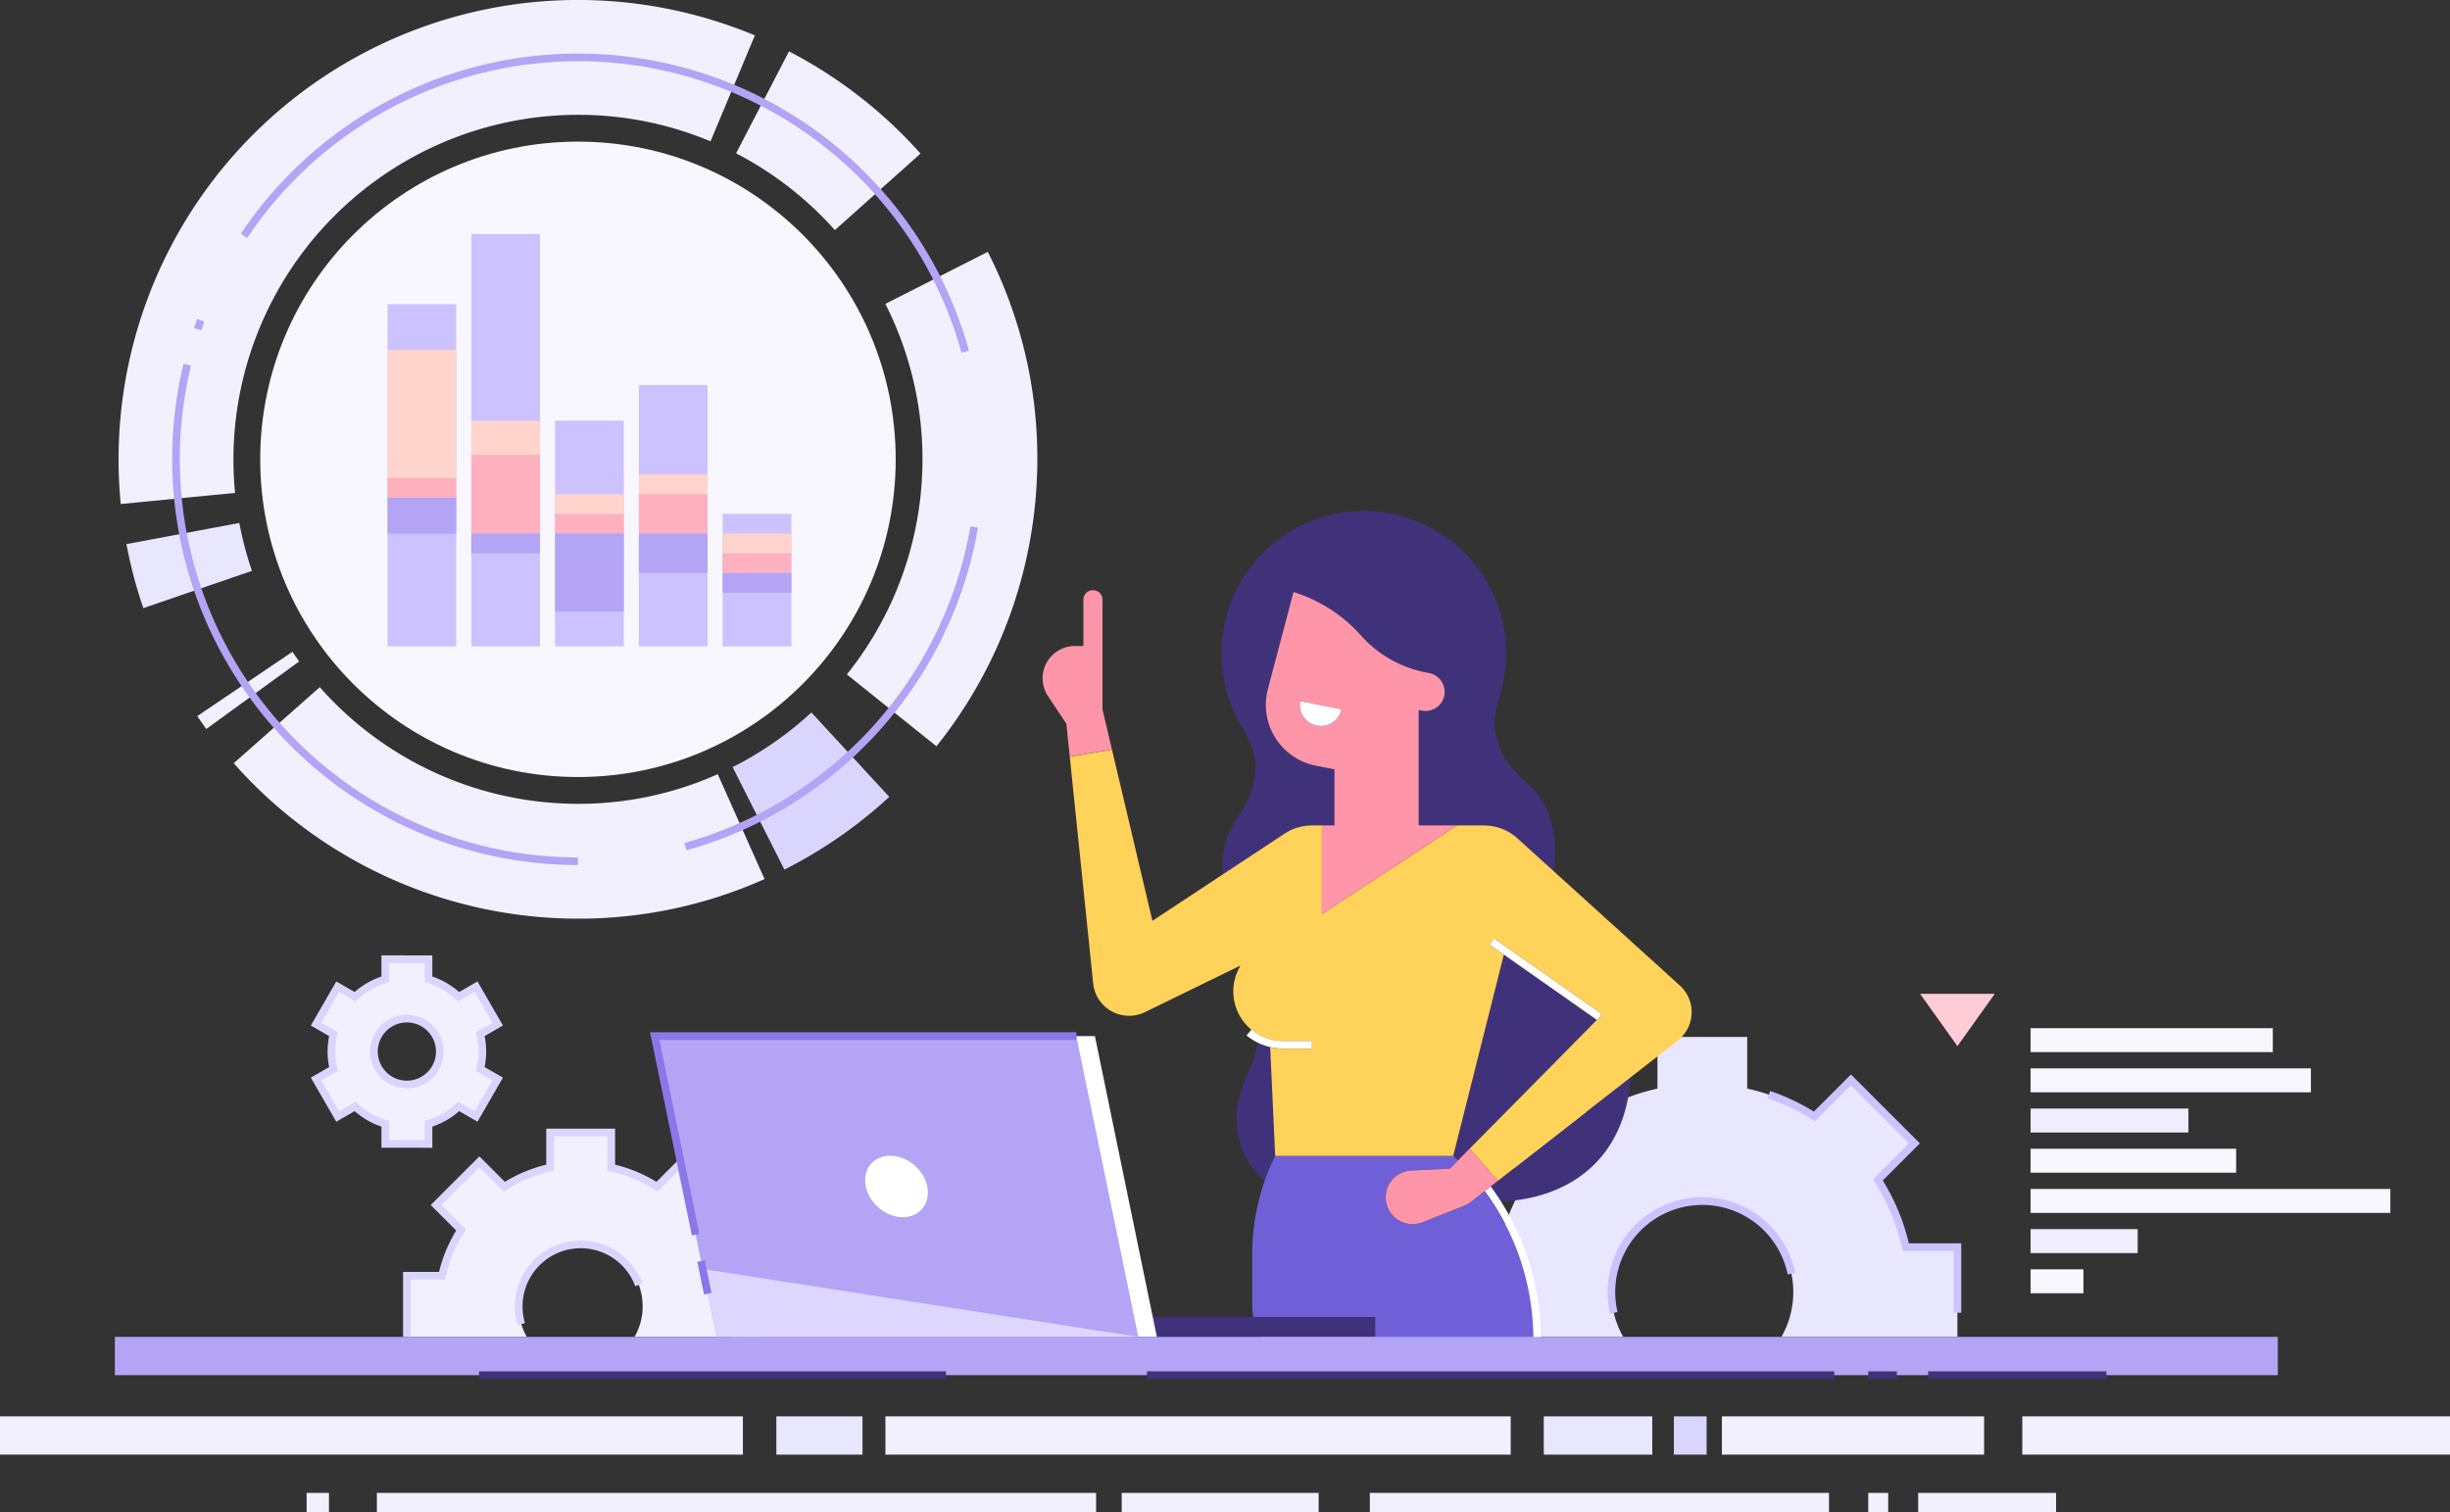 <svg xmlns="http://www.w3.org/2000/svg" width="502.622" height="310.227" viewBox="0 0 502.622 310.227">
  <rect x="0" y="0" width="502.622" height="310.227" fill="#333333" stroke="none"/>
  <g id="Grupo_12632" data-name="Grupo 12632" transform="translate(-738.802 -848.391)">
    <g id="Grupo_12617" data-name="Grupo 12617">
      <path id="Trazado_11220" data-name="Trazado 11220" d="M1035.712,1104.262v18.415h36.1a18.442,18.442,0,0,1-2.431-9.208,18.657,18.657,0,1,1,37.315,0,18.443,18.443,0,0,1-2.432,9.208h36.1v-18.415h-10.6a42.489,42.489,0,0,0-5.716-13.789l7.5-7.5-13.022-13.021-7.5,7.5a42.745,42.745,0,0,0-13.778-5.717v-10.6H1078.83v10.6a42.736,42.736,0,0,0-13.778,5.717l-7.5-7.5-13.033,13.021,7.511,7.5a42.491,42.491,0,0,0-5.717,13.789Z" fill="#e9e6ff"/>
    </g>
    <g id="Grupo_12618" data-name="Grupo 12618">
      <path id="Trazado_11221" data-name="Trazado 11221" d="M1068.6,1113.469a19.444,19.444,0,0,1,38.49-3.919l-1.539.315a17.877,17.877,0,1,0-34.909,7.712l-1.529.359A19.56,19.56,0,0,1,1068.6,1113.469Zm70.987-8.421H1129.14l-.136-.618a41.621,41.621,0,0,0-5.611-13.534l-.34-.531,7.391-7.391-11.912-11.912-7.39,7.391-.532-.34a41.956,41.956,0,0,0-9.16-4.393l.5-1.488a43.556,43.556,0,0,1,8.967,4.221l7.612-7.612,14.133,14.133-7.612,7.611a43.164,43.164,0,0,1,5.346,12.892h10.758v14.259h-1.57Z" fill="#ccc2ff"/>
    </g>
    <g id="Grupo_12619" data-name="Grupo 12619">
      <path id="Trazado_11222" data-name="Trazado 11222" d="M822.275,1110.131v12.546h24.6a12.568,12.568,0,0,1-1.657-6.273,12.711,12.711,0,1,1,25.422,0,12.567,12.567,0,0,1-1.656,6.273h24.6v-12.546h-7.222a28.949,28.949,0,0,0-3.9-9.394l5.11-5.11-8.872-8.871-5.109,5.109a29.148,29.148,0,0,0-9.387-3.894v-7.223H851.65v7.223a29.138,29.138,0,0,0-9.387,3.894l-5.109-5.109-8.879,8.871,5.116,5.11a28.924,28.924,0,0,0-3.894,9.394Z" fill="#f2f0ff"/>
    </g>
    <g id="Grupo_12620" data-name="Grupo 12620">
      <path id="Trazado_11223" data-name="Trazado 11223" d="M892.793,1122.683v-11.767h-7.069l-.135-.617a28.124,28.124,0,0,0-3.789-9.14l-.34-.531,5-5-7.761-7.76-5,5-.532-.34a28.312,28.312,0,0,0-9.134-3.79l-.616-.136v-7.068H852.435v7.068l-.615.136a28.313,28.313,0,0,0-9.134,3.79l-.532.34-5-5-7.767,7.76,5.007,5-.34.532a28.113,28.113,0,0,0-3.789,9.14l-.135.617H823.06v11.761h-1.571v-13.331h7.383a29.63,29.63,0,0,1,3.522-8.495l-5.231-5.224,9.991-9.981,5.223,5.222a29.832,29.832,0,0,1,8.488-3.521v-7.384h14.123v7.384a29.856,29.856,0,0,1,8.488,3.521l5.223-5.222,9.982,9.981-5.223,5.223a29.651,29.651,0,0,1,3.523,8.5h7.383v13.337ZM844.43,1116.4a13.5,13.5,0,0,1,26.166-4.662l-1.474.542a11.931,11.931,0,0,0-22.618,7.566l-1.5.453A13.52,13.52,0,0,1,844.43,1116.4Z" fill="#dad5fd"/>
    </g>
    <path id="Trazado_11224" data-name="Trazado 11224" d="M807.217,1067.712l-3.573,2.063,4.435,7.686,3.579-2.066a15.414,15.414,0,0,0,6.18,3.572v4.126h8.873v-4.126a15.434,15.434,0,0,0,6.18-3.572l3.575,2.066,4.439-7.686-3.576-2.063a15.449,15.449,0,0,0,0-7.139l3.576-2.063-4.439-7.685-3.575,2.066a15.489,15.489,0,0,0-6.18-3.576v-4.123h-8.873v4.123a15.469,15.469,0,0,0-6.18,3.576l-3.579-2.066-4.435,7.685,3.573,2.063a15.414,15.414,0,0,0,0,7.139Zm8.3-3.569a6.757,6.757,0,1,1,6.756,6.755A6.758,6.758,0,0,1,815.517,1064.143Z" fill="#f2f0ff"/>
    <path id="Trazado_11225" data-name="Trazado 11225" d="M817.052,1079.541a16.314,16.314,0,0,1-5.5-3.179l-3.762,2.172-5.22-9.046,3.756-2.169a16.168,16.168,0,0,1,0-6.352l-3.756-2.169,5.22-9.046,3.762,2.172a16.347,16.347,0,0,1,5.5-3.182v-4.335H827.5v4.335a16.388,16.388,0,0,1,5.5,3.182l3.759-2.172,5.224,9.046-3.76,2.169a16.168,16.168,0,0,1,0,6.352l3.76,2.169-5.224,9.046-3.759-2.172a16.339,16.339,0,0,1-5.5,3.179v4.338H817.052Zm8.874-1.159.56-.167a14.735,14.735,0,0,0,5.866-3.392l.425-.4,3.4,1.966,3.653-6.325-3.4-1.963.134-.568a14.664,14.664,0,0,0,0-6.778l-.134-.569,3.4-1.962-3.653-6.325-3.4,1.966-.425-.4a14.778,14.778,0,0,0-5.867-3.4l-.559-.168v-3.921h-7.3v3.921l-.56.168a14.765,14.765,0,0,0-5.866,3.4l-.425.4-3.4-1.966-3.65,6.325,3.4,1.962-.134.569a14.662,14.662,0,0,0,0,6.778l.134.568-3.4,1.963,3.65,6.325,3.4-1.966.425.4a14.714,14.714,0,0,0,5.865,3.392l.561.167v3.926h7.3Zm-11.194-14.239a7.543,7.543,0,1,1,7.541,7.54A7.552,7.552,0,0,1,814.732,1064.143Zm1.571,0a5.971,5.971,0,1,0,5.97-5.974A5.977,5.977,0,0,0,816.3,1064.143Z" fill="#dad5fd"/>
    <path id="Trazado_11226" data-name="Trazado 11226" d="M938.673,934.776l1.563-.15c-.093-.974-.205-1.96-.333-2.931l-1.557.206Q938.534,933.331,938.673,934.776Z" fill="#b3a4f5"/>
    <g id="Grupo_12622" data-name="Grupo 12622">
      <path id="Trazado_11227" data-name="Trazado 11227" d="M899.723,1026.812a94.565,94.565,0,0,0,21.515-14.931L905.26,994.567a71.052,71.052,0,0,1-16.156,11.214Z" fill="#dad5fd"/>
      <path id="Trazado_11228" data-name="Trazado 11228" d="M857.372,1036.874a93.376,93.376,0,0,0,38.278-8.126l-9.6-21.517a69.96,69.96,0,0,1-28.68,6.083,70.749,70.749,0,0,1-52.967-23.936l-17.654,15.6A94.323,94.323,0,0,0,857.372,1036.874Z" fill="#f2f0ff"/>
      <path id="Trazado_11229" data-name="Trazado 11229" d="M781.118,997.963,800.172,984.1q-.71-.977-1.387-1.979l-19.519,13.2C779.863,996.205,780.486,997.094,781.118,997.963Z" fill="#f2f0ff"/>
      <path id="Trazado_11230" data-name="Trazado 11230" d="M768.206,973.165l22.284-7.65a70.183,70.183,0,0,1-2.592-9.827l-23.157,4.341A93.9,93.9,0,0,0,768.206,973.165Z" fill="#e9e6ff"/>
      <path id="Trazado_11231" data-name="Trazado 11231" d="M763.573,951.8l23.45-2.277c-.221-2.275-.333-4.594-.333-6.895a70.761,70.761,0,0,1,70.682-70.681,70.049,70.049,0,0,1,27.194,5.441l9.1-21.733A94.242,94.242,0,0,0,763.13,942.632C763.13,945.69,763.279,948.776,763.573,951.8Z" fill="#f2f0ff"/>
      <path id="Trazado_11232" data-name="Trazado 11232" d="M910.081,895.6l17.57-15.7a94.362,94.362,0,0,0-26.987-20.968L889.81,879.846A70.86,70.86,0,0,1,910.081,895.6Z" fill="#f2f0ff"/>
      <path id="Trazado_11233" data-name="Trazado 11233" d="M930.918,1001.505a94.44,94.44,0,0,0,20.695-58.873,93.113,93.113,0,0,0-10.17-42.566l-21.005,10.673a70.554,70.554,0,0,1-7.9,76.026Z" fill="#f2f0ff"/>
      <path id="Trazado_11234" data-name="Trazado 11234" d="M857.372,1025.879v-1.57A81.711,81.711,0,0,1,777.982,923.4l-1.527-.37a83.286,83.286,0,0,0,80.917,102.848Z" fill="#b3a4f5"/>
      <path id="Trazado_11235" data-name="Trazado 11235" d="M780.086,916.192q.311-.9.64-1.794l-1.474-.545q-.336.912-.651,1.83Z" fill="#b3a4f5"/>
      <path id="Trazado_11236" data-name="Trazado 11236" d="M936.074,920.76l1.513-.421A83.232,83.232,0,0,0,788.2,896.354l1.3.876a81.661,81.661,0,0,1,146.567,23.53Z" fill="#b3a4f5"/>
      <path id="Trazado_11237" data-name="Trazado 11237" d="M879.634,1022.857a83.579,83.579,0,0,0,59.805-66.212l-1.549-.264a82,82,0,0,1-58.677,64.962Z" fill="#b3a4f5"/>
      <circle id="Elipse_389" data-name="Elipse 389" cx="65.184" cy="65.184" r="65.184" transform="translate(792.188 877.448)" fill="#f8f7ff"/>
      <rect id="Rectángulo_4519" data-name="Rectángulo 4519" width="14.098" height="27.196" transform="translate(901.147 981.008) rotate(-180)" fill="#ccc2ff"/>
      <rect id="Rectángulo_4520" data-name="Rectángulo 4520" width="14.098" height="53.625" transform="translate(883.962 981.008) rotate(-180)" fill="#ccc2ff"/>
      <rect id="Rectángulo_4521" data-name="Rectángulo 4521" width="14.098" height="8.085" transform="translate(883.962 957.854) rotate(-180)" fill="#ffb0bf"/>
      <rect id="Rectángulo_4522" data-name="Rectángulo 4522" width="14.098" height="4.043" transform="translate(883.962 949.769) rotate(-180)" fill="#ffd4cc"/>
      <rect id="Rectángulo_4523" data-name="Rectángulo 4523" width="14.098" height="46.307" transform="translate(866.777 981.008) rotate(-180)" fill="#ccc2ff"/>
      <rect id="Rectángulo_4524" data-name="Rectángulo 4524" width="14.098" height="84.604" transform="translate(849.591 981.008) rotate(-180)" fill="#ccc2ff"/>
      <rect id="Rectángulo_4525" data-name="Rectángulo 4525" width="14.098" height="70.212" transform="translate(832.406 981.008) rotate(-180)" fill="#ccc2ff"/>
      <rect id="Rectángulo_4526" data-name="Rectángulo 4526" width="14.098" height="4.043" transform="translate(866.777 957.854) rotate(-180)" fill="#ffb0bf"/>
      <rect id="Rectángulo_4527" data-name="Rectángulo 4527" width="14.098" height="4.043" transform="translate(901.147 965.944) rotate(-180)" fill="#ffb0bf"/>
      <rect id="Rectángulo_4528" data-name="Rectángulo 4528" width="14.098" height="4.043" transform="translate(901.147 961.901) rotate(-180)" fill="#ffd4cc"/>
      <rect id="Rectángulo_4529" data-name="Rectángulo 4529" width="14.098" height="4.043" transform="translate(866.777 953.811) rotate(-180)" fill="#ffd4cc"/>
      <rect id="Rectángulo_4530" data-name="Rectángulo 4530" width="14.098" height="16.155" transform="translate(849.591 957.854) rotate(-180)" fill="#ffb0bf"/>
      <rect id="Rectángulo_4531" data-name="Rectángulo 4531" width="14.098" height="6.999" transform="translate(849.591 941.699) rotate(-180)" fill="#ffd4cc"/>
      <rect id="Rectángulo_4532" data-name="Rectángulo 4532" width="14.098" height="26.488" transform="translate(832.406 946.623) rotate(-180)" fill="#ffd4cc"/>
      <g id="Grupo_12621" data-name="Grupo 12621">
        <rect id="Rectángulo_4533" data-name="Rectángulo 4533" width="14.098" height="8.085" transform="translate(883.962 965.944) rotate(-180)" fill="#b3a4f5"/>
        <rect id="Rectángulo_4534" data-name="Rectángulo 4534" width="14.098" height="4.043" transform="translate(901.147 969.986) rotate(-180)" fill="#b3a4f5"/>
        <rect id="Rectángulo_4535" data-name="Rectángulo 4535" width="14.098" height="4.043" transform="translate(849.591 961.901) rotate(-180)" fill="#b3a4f5"/>
        <rect id="Rectángulo_4536" data-name="Rectángulo 4536" width="14.098" height="16.014" transform="translate(866.777 973.873) rotate(-180)" fill="#b3a4f5"/>
        <rect id="Rectángulo_4537" data-name="Rectángulo 4537" width="14.098" height="7.401" transform="translate(832.406 957.895) rotate(-180)" fill="#b3a4f5"/>
      </g>
      <rect id="Rectángulo_4538" data-name="Rectángulo 4538" width="14.098" height="4.043" transform="translate(832.406 950.495) rotate(-180)" fill="#ffb0bf"/>
    </g>
    <path id="Trazado_11238" data-name="Trazado 11238" d="M1140.372,1063.024l-7.668-10.736h15.336Z" fill="#ffccd6"/>
    <rect id="Rectángulo_4539" data-name="Rectángulo 4539" width="32.378" height="4.909" transform="translate(1187.759 1080.745) rotate(-180)" fill="#f0edff"/>
    <rect id="Rectángulo_4540" data-name="Rectángulo 4540" width="21.973" height="4.909" transform="translate(1177.353 1105.484) rotate(-180)" fill="#f0edff"/>
    <g id="Grupo_12623" data-name="Grupo 12623">
      <rect id="Rectángulo_4541" data-name="Rectángulo 4541" width="49.692" height="4.909" transform="translate(1205.072 1064.253) rotate(-180)" fill="#f8f7ff"/>
      <rect id="Rectángulo_4542" data-name="Rectángulo 4542" width="57.51" height="4.909" transform="translate(1212.89 1072.499) rotate(-180)" fill="#f8f7ff"/>
      <rect id="Rectángulo_4543" data-name="Rectángulo 4543" width="42.172" height="4.909" transform="translate(1197.552 1088.992) rotate(-180)" fill="#f8f7ff"/>
      <rect id="Rectángulo_4544" data-name="Rectángulo 4544" width="73.806" height="4.909" transform="translate(1229.186 1097.238) rotate(-180)" fill="#f8f7ff"/>
      <rect id="Rectángulo_4545" data-name="Rectángulo 4545" width="10.843" height="4.909" transform="translate(1166.224 1113.73) rotate(-180)" fill="#f8f7ff"/>
    </g>
    <g id="Grupo_12624" data-name="Grupo 12624">
      <path id="Trazado_11239" data-name="Trazado 11239" d="M1046.143,1096.926l.1.168Z" fill="none"/>
      <path id="Trazado_11240" data-name="Trazado 11240" d="M997.008,1060.651c-.049-.028-.095-.059-.143-.088C996.913,1060.592,996.959,1060.623,997.008,1060.651Z" fill="none"/>
      <path id="Trazado_11241" data-name="Trazado 11241" d="M1052.892,1116.238c.043.31.085.62.122.93C1052.978,1116.857,1052.935,1116.548,1052.892,1116.238Z" fill="none"/>
      <path id="Trazado_11242" data-name="Trazado 11242" d="M1053.143,1118.4c.044.459.078.919.108,1.379C1053.221,1119.318,1053.186,1118.859,1053.143,1118.4Z" fill="none"/>
      <path id="Trazado_11243" data-name="Trazado 11243" d="M1046.123,1090.635h0l27.2-21.213c-1.13,17.385-13.3,24.952-26.589,25.484q-1-1.587-2.119-3.1Z" fill="#40327a"/>
      <path id="Trazado_11244" data-name="Trazado 11244" d="M1036.927,1085.536h0l10.391-41.294,19.086,13.4-26.112,26.426h0l-2.389,2.419C1037.578,1086.17,1037.261,1085.845,1036.927,1085.536Z" fill="#40327a"/>
      <path id="Trazado_11245" data-name="Trazado 11245" d="M1050.112,1020.4c-.235-.213-.478-.419-.736-.613a10.151,10.151,0,0,0-5.923-2.03c-.067,0-.137-.012-.2-.012h-13.4V994.068l.627.124a3.927,3.927,0,0,0,4.617-3.086h0a3.927,3.927,0,0,0-3.085-4.617l-.771-.153h0A23.97,23.97,0,0,1,1018,978.762a30.73,30.73,0,0,0-13.835-8.907l-5.251,19.9a12.728,12.728,0,0,0,9.825,15.732l3.83.762v11.5h-4.616c-.072,0-.142.01-.214.011-.21,0-.42.014-.631.032-.072.006-.146.005-.217.013s-.129.021-.194.029h0c-.187.024-.374.052-.561.086-.092.017-.186.028-.277.046-.072.015-.14.038-.211.054-.152.036-.3.075-.456.118-.11.03-.221.057-.33.091-.078.025-.153.057-.231.084-.124.043-.247.088-.37.136s-.238.088-.354.138c-.082.036-.161.078-.242.116-.062.029-.126.05-.187.08s-.1.057-.149.083c-.11.056-.221.109-.33.169-.075.042-.146.09-.22.134-.122.072-.243.143-.361.22-.032.02-.065.037-.1.058l0,0-12.566,8.291c-.017-.175-.035-.345-.05-.526-.929-11.316,7.571-11.9,6.543-23.211-.234-2.573-2.818-6.667-3.62-8.231l-.01-.007c-.135-.272-.269-.535-.4-.808a29.191,29.191,0,1,1,54.975-6.735c-.057.295-.122.6-.195.9-.4,1.7-1.958,6.058-1.527,8.853,1.729,11.222,10.13,9.739,11.96,20.945a24.2,24.2,0,0,1,.113,8.225l-7.435-6.737Z" fill="#40327a"/>
      <path id="Trazado_11246" data-name="Trazado 11246" d="M1000.406,1085.536h0a45.113,45.113,0,0,0-2.108,5c-3.6-2.905-5.828-7.2-5.828-13.018,0-4.9,2.643-8.476,3.984-13.515.127-.477.284-1.038.449-1.638a11.822,11.822,0,0,0,2.47.868Z" fill="#40327a"/>
      <path id="Trazado_11247" data-name="Trazado 11247" d="M997.829,1061.064c-.073-.032-.144-.069-.215-.1C997.685,1060.995,997.756,1061.031,997.829,1061.064Z" fill="#40327a"/>
      <path id="Trazado_11248" data-name="Trazado 11248" d="M998.7,1061.407c-.091-.031-.181-.065-.271-.1C998.515,1061.342,998.6,1061.376,998.7,1061.407Z" fill="#40327a"/>
      <path id="Trazado_11249" data-name="Trazado 11249" d="M999.3,1061.594h0l-.025-.008Z" fill="#40327a"/>
      <path id="Trazado_11250" data-name="Trazado 11250" d="M1036.927,1085.536h0Z" fill="#f04f4f"/>
      <path id="Trazado_11251" data-name="Trazado 11251" d="M1003.227,1018.917c-.074.038-.152.071-.226.112.109-.06.22-.113.33-.169C1003.295,1018.877,1003.262,1018.9,1003.227,1018.917Z" fill="#ff95a9"/>
      <path id="Trazado_11252" data-name="Trazado 11252" d="M1002.327,1019.446l0-.005c.031-.021.064-.038.1-.058C1002.388,1019.4,1002.359,1019.426,1002.327,1019.446Z" fill="#ff95a9"/>
      <path id="Trazado_11253" data-name="Trazado 11253" d="M1006.082,1017.925c-.073.014-.149.02-.221.035.091-.018.185-.029.277-.046Z" fill="#ff95a9"/>
      <path id="Trazado_11254" data-name="Trazado 11254" d="M1004.179,1018.479c-.089.036-.182.064-.27.1.116-.05.236-.092.354-.138C1004.235,1018.454,1004.207,1018.467,1004.179,1018.479Z" fill="#ff95a9"/>
      <path id="Trazado_11255" data-name="Trazado 11255" d="M1007.08,1017.789c-.061.005-.125,0-.186.01.071-.008.145-.007.217-.013Z" fill="#ff95a9"/>
      <path id="Trazado_11256" data-name="Trazado 11256" d="M1006.7,1017.828Z" fill="#ff95a9"/>
      <path id="Trazado_11257" data-name="Trazado 11257" d="M1005.122,1018.154c-.085.025-.173.042-.258.069.109-.034.22-.061.33-.091Z" fill="#ff95a9"/>
      <path id="Trazado_11258" data-name="Trazado 11258" d="M1007.959,1017.743c-.069,0-.135.01-.2.011h-.014c.072,0,.142-.011.214-.011Z" fill="#ff95a9"/>
      <path id="Trazado_11259" data-name="Trazado 11259" d="M977.662,1047.645h0l-14.6,2.477h0Z" fill="#ff95a9"/>
      <path id="Trazado_11260" data-name="Trazado 11260" d="M1053.143,1118.4q-.057-.617-.129-1.232c-.037-.31-.079-.62-.122-.93a51.113,51.113,0,0,0-6.649-19.144l-.1-.168q-1.276-2.139-2.759-4.156l1.236-.964q1.115,1.513,2.119,3.1a53.05,53.05,0,0,1,8.2,28.2h-1.571c0-.8-.024-1.6-.063-2.394-.014-.314-.038-.625-.059-.938C1053.221,1119.319,1053.187,1118.859,1053.143,1118.4Z" fill="#fff"/>
      <path id="Trazado_11261" data-name="Trazado 11261" d="M1016.557,1085.536h20.37c.334.309.651.634.977.951l-1.674,1.694-7.884.374a5.5,5.5,0,1,0,2.289,10.6v.006l8.76-3.477,0-.017a3.9,3.9,0,0,0,.961-.539l.005.005,3.026-2.36q1.484,2.015,2.759,4.156l.1.168a51.113,51.113,0,0,1,6.649,19.144c.043.31.086.619.122.93q.072.615.129,1.232c.043.459.078.918.108,1.379.021.313.045.624.059.938.038.8.063,1.594.063,2.394v4.278h-46.68a11,11,0,0,1-10.995-11v-10.755a45.522,45.522,0,0,1,4.709-20.1Z" fill="#7060d7"/>
      <path id="Trazado_11262" data-name="Trazado 11262" d="M1043.384,1092.77l-3.026,2.36-.005-.005a3.9,3.9,0,0,1-.961.539l0,.017-8.76,3.477v-.006a5.5,5.5,0,1,1-2.289-10.6l7.884-.374,1.674-1.694,2.389-2.419,5.83,6.567-1.5,1.171Z" fill="#ff95a9"/>
      <path id="Trazado_11263" data-name="Trazado 11263" d="M966.923,1002.172l8.3,35.145,14.53-9.588,12.566-8.291,0,0,0,.005c.032-.02.061-.043.093-.063.118-.077.239-.148.361-.22.074-.044.145-.092.22-.134s.152-.074.226-.112c.035-.019.068-.04.1-.057.051-.026.1-.058.149-.083s.125-.051.187-.08c.081-.038.16-.08.242-.116s.181-.066.27-.1c.028-.012.056-.025.084-.036.123-.048.246-.093.37-.136.078-.027.153-.059.231-.084s.173-.044.258-.069l.072-.022c.152-.043.3-.082.456-.118.071-.016.139-.039.211-.054s.148-.021.221-.035l.056-.011c.187-.034.374-.062.561-.086h0c.065-.008.128-.023.194-.029s.125-.005.186-.01l.031,0c.211-.018.421-.028.631-.032h.014c.068,0,.134-.011.2-.011H1010v18.168l27.7-18.168h5.553c.066,0,.136.01.2.012a10.151,10.151,0,0,1,5.923,2.03c.258.194.5.4.736.613l0,0,7.435,6.737,25.84,23.413-.006.008c.081.072.165.139.243.217a7.367,7.367,0,0,1-.664,11.127l.007.008-9.642,7.518-27.2,21.213h0l-5.83-6.567h0l26.112-26.426.111.077.9-1.285-22.11-15.522-.9,1.286,2.914,2.045-10.391,41.294h-36.521l-1.032-22.307a11.672,11.672,0,0,0,2.232.3v.019h6.351v-1.571h-5.934c-.024,0-.046,0-.07,0q-.442,0-.88-.044c-.151-.014-.3-.038-.447-.059s-.314-.042-.47-.072c-.182-.033-.36-.075-.538-.118-.107-.026-.214-.051-.319-.081h0l-.025-.007q-.293-.081-.578-.18c-.091-.031-.181-.065-.271-.1-.2-.076-.4-.155-.6-.244-.073-.033-.144-.069-.215-.1-.206-.1-.409-.2-.606-.31-.049-.028-.095-.059-.143-.088a10.173,10.173,0,0,1-3.552-14.1l-19.616,9.57,0-.006a7.4,7.4,0,0,1-10.629-5.9l14.6-2.477h0l-14.6,2.478h0l-4.8-46.481h0l8.656-1.47Z" fill="#ffd259"/>
      <path id="Trazado_11264" data-name="Trazado 11264" d="M1012.572,1017.743H1010v18.168l27.7-18.168h-7.848V994.068l.627.124a3.927,3.927,0,0,0,4.617-3.086h0a3.927,3.927,0,0,0-3.085-4.617l-.771-.153h0A23.97,23.97,0,0,1,1018,978.762a30.73,30.73,0,0,0-13.835-8.907l-5.251,19.9a12.728,12.728,0,0,0,9.825,15.732l3.83.762Zm-7.039-25.512,8.474,1.682a4.32,4.32,0,0,1-8.474-1.682Z" fill="#ff95a9"/>
      <path id="Trazado_11265" data-name="Trazado 11265" d="M1014.007,993.913a4.32,4.32,0,0,1-8.474-1.682Z" fill="#fff"/>
      <path id="Trazado_11266" data-name="Trazado 11266" d="M953.806,991.229a6.627,6.627,0,0,1,5.519-10.3h1.736v-9.439a1.964,1.964,0,1,1,3.927,0v22.495l1.619,6.853h0l.314,1.331-8.656,1.47-.7-6.756Z" fill="#ff95a9"/>
      <path id="Trazado_11267" data-name="Trazado 11267" d="M997.008,1060.651c.2.111.4.211.606.31.071.034.142.071.215.1.2.089.394.168.6.244.09.034.18.068.271.1q.285.1.578.18l.025.008c.1.03.212.055.319.081.178.043.356.085.538.118.156.03.313.05.47.072s.3.045.447.059q.438.04.88.044c.024,0,.046,0,.07,0h5.934v1.571h-6.351v-.019a11.672,11.672,0,0,1-2.232-.3,11.847,11.847,0,0,1-4.84-2.379l1-1.208a10.242,10.242,0,0,0,1.335.921C996.913,1060.592,996.959,1060.623,997.008,1060.651Z" fill="#fff"/>
      <path id="Trazado_11268" data-name="Trazado 11268" d="M1044.4,1042.2l.9-1.285,22.11,15.521-.9,1.285-.11-.077-19.087-13.4Z" fill="#fff"/>
    </g>
    <g id="Grupo_12626" data-name="Grupo 12626">
      <rect id="Rectángulo_4546" data-name="Rectángulo 4546" width="62.43" height="4.092" transform="translate(1020.943 1122.678) rotate(-180)" fill="#40327a"/>
      <g id="Grupo_12625" data-name="Grupo 12625">
        <path id="Trazado_11269" data-name="Trazado 11269" d="M876.183,1060.962l9.848,47.791.072.351,2.793,13.579h87.241l-12.714-61.721Z" fill="#fff"/>
        <path id="Trazado_11270" data-name="Trazado 11270" d="M873.113,1060.962l9.848,47.791.072.351,2.793,13.579h86.5l-12.714-61.721Z" fill="#b3a4f5"/>
        <path id="Trazado_11271" data-name="Trazado 11271" d="M888.9,1122.683h0Z" fill="#ddd6ff"/>
        <path id="Trazado_11272" data-name="Trazado 11272" d="M893.578,1122.682h78.748l-89.365-13.93.072.351,2.793,13.579h7.752Z" fill="#ddd6ff"/>
        <ellipse id="Elipse_390" data-name="Elipse 390" cx="5.691" cy="6.99" rx="5.691" ry="6.99" transform="translate(913.719 1091.36) rotate(-47.94)" fill="#fff"/>
      </g>
    </g>
    <g id="Grupo_12631" data-name="Grupo 12631">
      <path id="Trazado_11273" data-name="Trazado 11273" d="M849.876,1122.683h0Z" fill="#b3a4f5"/>
      <path id="Trazado_11274" data-name="Trazado 11274" d="M896.583,1122.682h309.512v7.854H762.363v-7.854h134.22Z" fill="#b3a4f5"/>
      <path id="Trazado_11275" data-name="Trazado 11275" d="M874.473,1122.683h0Z" fill="#b3a4f5"/>
      <g id="Grupo_12627" data-name="Grupo 12627">
        <path id="Trazado_11276" data-name="Trazado 11276" d="M974.082,1130.536h0Z" fill="#f8f7ff"/>
        <rect id="Rectángulo_4547" data-name="Rectángulo 4547" width="141.011" height="1.571" transform="translate(974.082 1129.751)" fill="#40327a"/>
      </g>
      <g id="Grupo_12628" data-name="Grupo 12628">
        <path id="Trazado_11277" data-name="Trazado 11277" d="M1134.368,1130.536h0Z" fill="#f8f7ff"/>
        <rect id="Rectángulo_4548" data-name="Rectángulo 4548" width="36.556" height="1.571" transform="translate(1134.368 1129.751)" fill="#40327a"/>
      </g>
      <g id="Grupo_12629" data-name="Grupo 12629">
        <path id="Trazado_11278" data-name="Trazado 11278" d="M1122.07,1130.536h0Z" fill="#f8f7ff"/>
        <rect id="Rectángulo_4549" data-name="Rectángulo 4549" width="5.866" height="1.571" transform="translate(1122.07 1129.751)" fill="#40327a"/>
      </g>
      <g id="Grupo_12630" data-name="Grupo 12630">
        <path id="Trazado_11279" data-name="Trazado 11279" d="M837.085,1130.536h0Z" fill="#f8f7ff"/>
        <rect id="Rectángulo_4550" data-name="Rectángulo 4550" width="95.776" height="1.571" transform="translate(837.085 1129.751)" fill="#40327a"/>
      </g>
      <rect id="Rectángulo_4551" data-name="Rectángulo 4551" width="152.406" height="7.853" transform="translate(738.802 1138.985)" fill="#f2f0ff"/>
      <rect id="Rectángulo_4552" data-name="Rectángulo 4552" width="17.675" height="7.853" transform="translate(898.072 1138.985)" fill="#e9e6ff"/>
      <rect id="Rectángulo_4553" data-name="Rectángulo 4553" width="28.293" height="3.927" transform="translate(1132.317 1154.692)" fill="#f2f0ff"/>
      <rect id="Rectángulo_4554" data-name="Rectángulo 4554" width="4.095" height="3.927" transform="translate(1122.074 1154.692)" fill="#f2f0ff"/>
      <rect id="Rectángulo_4555" data-name="Rectángulo 4555" width="94.193" height="3.927" transform="translate(1019.831 1154.692)" fill="#f2f0ff"/>
      <rect id="Rectángulo_4556" data-name="Rectángulo 4556" width="40.407" height="3.927" transform="translate(968.923 1154.692)" fill="#f2f0ff"/>
      <rect id="Rectángulo_4557" data-name="Rectángulo 4557" width="147.551" height="3.927" transform="translate(816.116 1154.692)" fill="#f2f0ff"/>
      <rect id="Rectángulo_4558" data-name="Rectángulo 4558" width="4.587" height="3.927" transform="translate(801.704 1154.692)" fill="#f2f0ff"/>
      <rect id="Rectángulo_4559" data-name="Rectángulo 4559" width="128.281" height="7.853" transform="translate(920.446 1138.985)" fill="#f2f0ff"/>
      <rect id="Rectángulo_4560" data-name="Rectángulo 4560" width="22.262" height="7.853" transform="translate(1055.508 1138.985)" fill="#e9e6ff"/>
      <rect id="Rectángulo_4561" data-name="Rectángulo 4561" width="6.714" height="7.853" transform="translate(1082.202 1138.985)" fill="#dad5fd"/>
      <rect id="Rectángulo_4562" data-name="Rectángulo 4562" width="53.783" height="7.853" transform="translate(1092.058 1138.985)" fill="#f2f0ff"/>
      <rect id="Rectángulo_4563" data-name="Rectángulo 4563" width="87.745" height="7.853" transform="translate(1153.68 1138.985)" fill="#f2f0ff"/>
    </g>
    <path id="Trazado_11280" data-name="Trazado 11280" d="M880.741,1101.871l1.538-.318-8.2-39.807h85.536v-1.571H872.149Z" fill="#8b77e8"/>
    <rect id="Rectángulo_4564" data-name="Rectángulo 4564" width="1.571" height="6.84" transform="matrix(0.98, -0.201, 0.201, 0.98, 881.856, 1107.281)" fill="#8b77e8"/>
  </g>
</svg>
